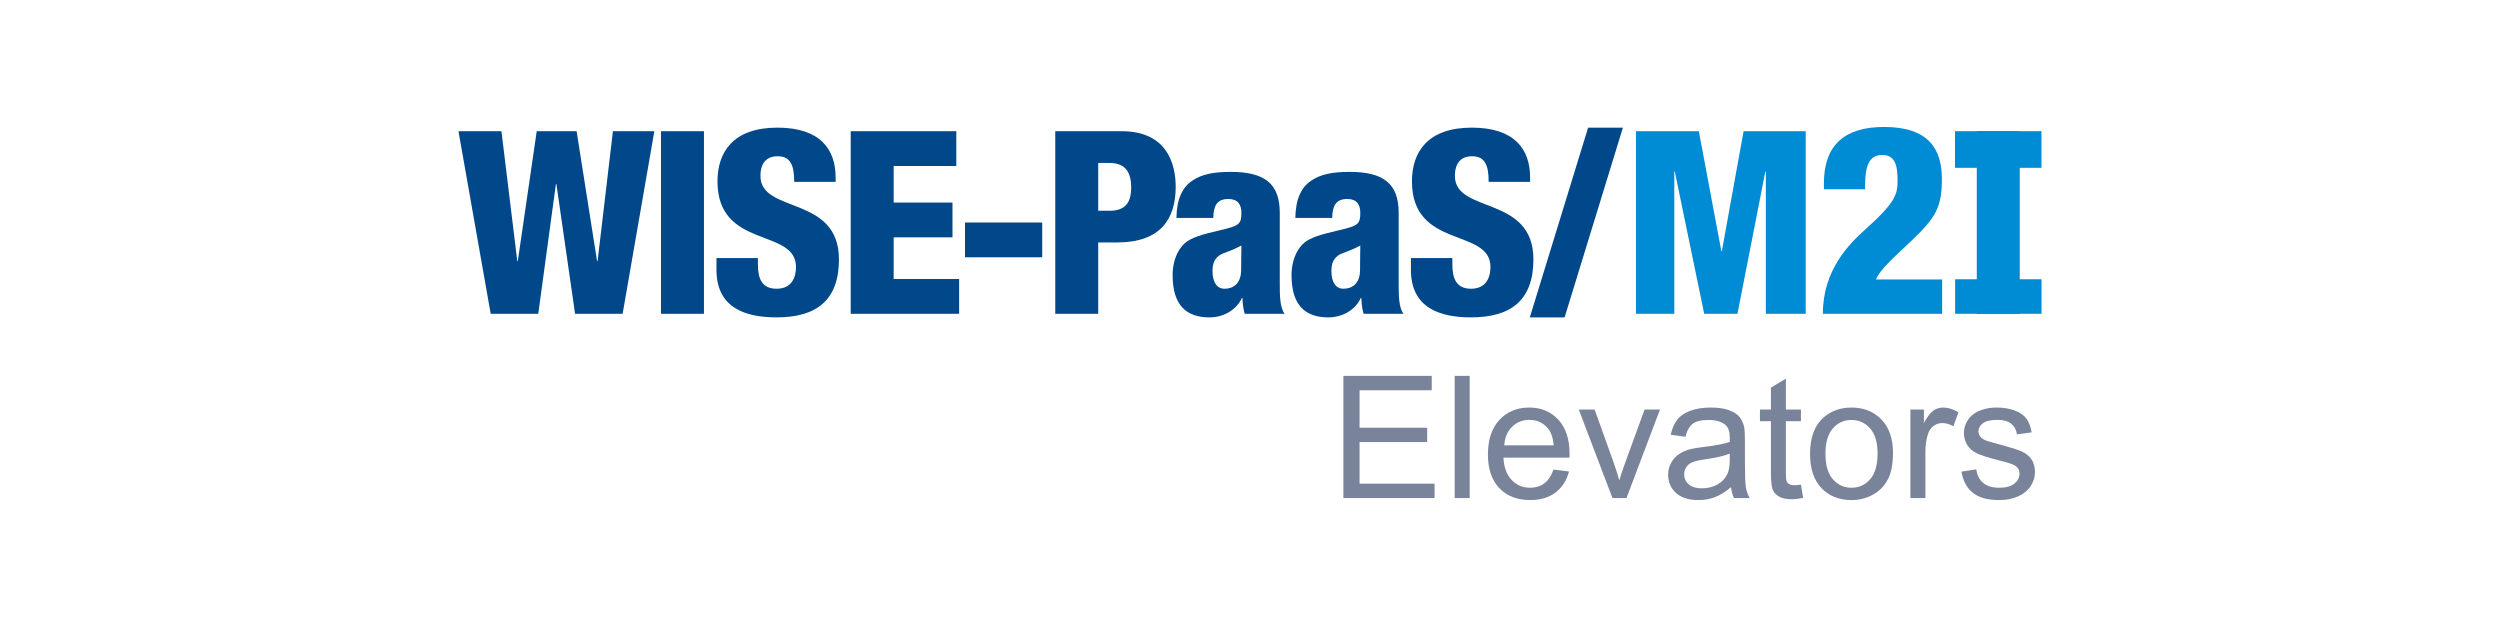 <?xml version="1.0" encoding="utf-8"?>
<!-- Generator: Adobe Illustrator 16.0.0, SVG Export Plug-In . SVG Version: 6.00 Build 0)  -->
<!DOCTYPE svg PUBLIC "-//W3C//DTD SVG 1.1//EN" "http://www.w3.org/Graphics/SVG/1.1/DTD/svg11.dtd">
<svg version="1.1" id="圖層_1" xmlns="http://www.w3.org/2000/svg" xmlns:xlink="http://www.w3.org/1999/xlink" x="0px" y="0px"
	 width="512px" height="128px" viewBox="0 0 512 128" enable-background="new 0 0 512 128" xml:space="preserve">
<g>
	<g>
		<g>
			<path fill="#004889" d="M93.895,26.874h8.799l3.246,26.604h0.105l3.875-26.604h8.17l4.189,26.604h0.105l3.143-26.604h8.482
				l-6.494,37.393h-9.74l-3.822-26.552h-0.105l-3.613,26.552h-9.74L93.895,26.874z"/>
			<path fill="#004889" d="M135.369,26.874h8.799v37.393h-8.799V26.874z"/>
			<path fill="#004889" d="M155.217,52.85v1.309c0,2.828,0.785,4.975,3.822,4.975c3.09,0,3.98-2.304,3.98-4.451
				c0-8.065-16.078-3.561-16.078-17.544c0-5.971,3.195-10.998,12.256-10.998c8.799,0,11.939,4.451,11.939,10.212v0.89h-8.484
				c0-1.781-0.209-3.09-0.732-3.928c-0.523-0.891-1.361-1.31-2.67-1.31c-2.199,0-3.51,1.31-3.51,4.032
				c0,7.804,16.078,3.876,16.078,17.074c0,8.484-4.713,11.888-12.779,11.888c-6.389,0-12.307-1.938-12.307-9.741V52.85H155.217z"/>
			<path fill="#004889" d="M174.225,26.874h21.629v7.122h-12.832v7.489h12.047v7.122h-12.047v8.538h13.408v7.122h-22.205V26.874z"/>
			<path fill="#004889" d="M197.631,45.57h15.816v7.122h-15.816V45.57z"/>
			<path fill="#004889" d="M216.115,26.874h13.617c9.27,0,11.051,6.704,11.051,11.364c0,6.704-3.195,11.417-11.994,11.417h-3.875
				v14.612h-8.799V26.874z M224.914,43.161h2.408c3.51,0,4.348-2.199,4.348-4.714c0-2.88-0.943-5.08-4.504-5.08h-2.252V43.161z"/>
			<path fill="#004889" d="M240.938,44.627c0.055-3.876,1.205-6.232,3.195-7.594c1.99-1.362,4.398-1.833,7.908-1.833
				c6.965,0,10.055,2.41,10.055,8.38v14.559c0,2.147,0,4.871,0.996,6.127h-8.17c-0.314-0.995-0.42-2.147-0.473-3.247h-0.104
				c-1.152,2.514-3.824,3.98-6.65,3.98c-4.766,0-7.543-2.515-7.543-8.642c0-3.299,1.361-6.075,3.457-7.227
				c2.096-1.152,5.238-1.676,7.594-2.304c2.566-0.681,3.037-1.101,3.037-3.247c0-1.729-0.785-2.829-2.67-2.829
				c-2.357,0-3.039,1.414-3.09,3.876H240.938z M250.785,59.134c1.779,0,3.402-1.047,3.402-3.875c0-2.357,0.053-3.823,0.053-4.976
				c-2.67,1.415-3.822,1.466-4.607,2.095c-0.891,0.681-1.311,1.571-1.311,3.143C248.322,57.772,249.213,59.134,250.785,59.134z"/>
			<path fill="#004889" d="M265.289,44.627c0.053-3.876,1.205-6.232,3.193-7.594c1.99-1.362,4.4-1.833,7.91-1.833
				c6.965,0,10.055,2.41,10.055,8.38v14.559c0,2.147,0,4.871,0.994,6.127h-8.17c-0.313-0.995-0.418-2.147-0.471-3.247h-0.105
				c-1.152,2.514-3.822,3.98-6.65,3.98c-4.766,0-7.541-2.515-7.541-8.642c0-3.299,1.361-6.075,3.457-7.227
				c2.094-1.152,5.236-1.676,7.592-2.304c2.566-0.681,3.039-1.101,3.039-3.247c0-1.729-0.785-2.829-2.672-2.829
				c-2.357,0-3.037,1.414-3.09,3.876H265.289z M275.135,59.134c1.779,0,3.404-1.047,3.404-3.875c0-2.357,0.053-3.823,0.053-4.976
				c-2.672,1.415-3.824,1.466-4.609,2.095c-0.891,0.681-1.309,1.571-1.309,3.143C272.674,57.772,273.563,59.134,275.135,59.134z"/>
			<path fill="#004889" d="M297.441,52.85v1.309c0,2.828,0.787,4.975,3.822,4.975c3.092,0,3.982-2.304,3.982-4.451
				c0-8.065-16.078-3.561-16.078-17.544c0-5.971,3.193-10.998,12.254-10.998c8.799,0,11.941,4.451,11.941,10.212v0.89h-8.484
				c0-1.781-0.209-3.09-0.734-3.928c-0.523-0.891-1.361-1.31-2.67-1.31c-2.199,0-3.51,1.31-3.51,4.032
				c0,7.804,16.078,3.876,16.078,17.074c0,8.484-4.713,11.888-12.779,11.888c-6.389,0-12.307-1.938-12.307-9.741V52.85H297.441z"/>
			<path fill="#004889" d="M325.248,26.141h7.123L320.43,65h-7.123L325.248,26.141z"/>
			<path fill="#008BD5" d="M335.039,26.874h12.883l4.609,24.562h0.104l4.451-24.562h12.727v37.393h-8.17V35.148h-0.104
				l-5.709,29.118h-6.809L343,35.148h-0.105v29.118h-7.855V26.874z"/>
			<path fill="#008BD5" d="M373.539,38.756v-1.244c0-7.675,4.107-11.512,12.324-11.512c9.297,0,11.836,4.703,11.836,10.702
				c0,5.729-1.297,7.89-6.053,12.431c-3.73,3.567-6.541,5.945-7.459,8.107h13.566v7.026h-24.432c0-9.026,5.461-14.377,8.648-17.242
				c6.541-5.837,6.648-7.404,6.648-10.269c0-3.026-0.594-5.026-3.189-5.026c-3.459,0-3.459,4.107-3.459,7.026H373.539z"/>
			<path fill="#008BD5" d="M404.846,26.874h8.799v37.393h-8.799V26.874z"/>
		</g>
	</g>
	<rect x="400.385" y="26.867" fill="#008BD5" width="17.707" height="7.501"/>
	<rect x="400.408" y="57.193" fill="#008BD5" width="17.697" height="7.069"/>
</g>
<g>
	<path fill="#79849A" d="M275.123,102.005V76.977h18.098v2.954h-14.785v7.666h13.846v2.937h-13.846v8.519h15.365v2.954H275.123z"/>
	<path fill="#79849A" d="M297.915,102.005V76.977h3.073v25.028H297.915z"/>
	<path fill="#79849A" d="M318.163,96.166l3.176,0.393c-0.501,1.855-1.429,3.295-2.782,4.319c-1.355,1.024-3.086,1.537-5.191,1.537
		c-2.651,0-4.754-0.816-6.308-2.45s-2.331-3.924-2.331-6.872c0-3.05,0.786-5.418,2.356-7.103c1.571-1.684,3.608-2.526,6.112-2.526
		c2.424,0,4.404,0.825,5.941,2.475c1.536,1.651,2.305,3.973,2.305,6.966c0,0.182-0.006,0.456-0.018,0.819h-13.521
		c0.113,1.992,0.678,3.517,1.69,4.576s2.276,1.587,3.79,1.587c1.127,0,2.088-0.295,2.885-0.888
		C317.064,98.409,317.696,97.463,318.163,96.166z M308.073,91.198h10.124c-0.137-1.525-0.523-2.669-1.16-3.432
		c-0.979-1.184-2.248-1.776-3.808-1.776c-1.411,0-2.599,0.473-3.56,1.417C308.708,88.353,308.176,89.616,308.073,91.198z"/>
	<path fill="#79849A" d="M330.234,102.005l-6.898-18.131h3.244l3.893,10.858c0.421,1.172,0.809,2.39,1.161,3.654
		c0.272-0.956,0.654-2.106,1.144-3.449l4.029-11.063h3.158l-6.863,18.131H330.234z"/>
	<path fill="#79849A" d="M354.511,99.769c-1.139,0.967-2.233,1.65-3.286,2.048c-1.053,0.398-2.184,0.598-3.39,0.598
		c-1.991,0-3.522-0.486-4.593-1.459c-1.069-0.973-1.604-2.217-1.604-3.73c0-0.888,0.202-1.699,0.606-2.433
		c0.404-0.734,0.934-1.323,1.588-1.767s1.391-0.78,2.211-1.007c0.603-0.159,1.514-0.313,2.73-0.461
		c2.482-0.296,4.309-0.649,5.48-1.059c0.012-0.421,0.018-0.688,0.018-0.802c0-1.252-0.29-2.134-0.871-2.646
		c-0.785-0.694-1.951-1.042-3.5-1.042c-1.445,0-2.512,0.253-3.201,0.76c-0.688,0.507-1.197,1.403-1.527,2.689l-3.005-0.41
		c0.273-1.286,0.723-2.325,1.349-3.116s1.531-1.4,2.715-1.827s2.555-0.64,4.114-0.64c1.548,0,2.806,0.182,3.772,0.546
		c0.968,0.365,1.68,0.823,2.135,1.375c0.455,0.552,0.773,1.25,0.956,2.091c0.103,0.524,0.153,1.468,0.153,2.834v4.098
		c0,2.857,0.065,4.664,0.197,5.42c0.13,0.757,0.389,1.482,0.776,2.177h-3.21C354.807,101.368,354.602,100.622,354.511,99.769z
		 M354.254,92.905c-1.115,0.456-2.788,0.842-5.019,1.161c-1.264,0.182-2.157,0.387-2.681,0.614
		c-0.523,0.228-0.928,0.561-1.212,0.999s-0.427,0.925-0.427,1.459c0,0.819,0.31,1.502,0.93,2.049
		c0.621,0.546,1.528,0.819,2.724,0.819c1.184,0,2.236-0.259,3.158-0.777c0.922-0.518,1.599-1.226,2.032-2.125
		c0.33-0.694,0.494-1.718,0.494-3.073V92.905z"/>
	<path fill="#79849A" d="M368.834,99.256l0.444,2.714c-0.864,0.182-1.639,0.273-2.321,0.273c-1.116,0-1.98-0.177-2.596-0.529
		c-0.614-0.353-1.047-0.817-1.297-1.392c-0.251-0.575-0.376-1.784-0.376-3.628V86.264h-2.253v-2.39h2.253v-4.49l3.056-1.844v6.334
		h3.09v2.39h-3.09v10.602c0,0.876,0.055,1.44,0.162,1.69c0.108,0.25,0.285,0.45,0.529,0.598c0.245,0.148,0.595,0.222,1.051,0.222
		C367.827,99.375,368.277,99.336,368.834,99.256z"/>
	<path fill="#79849A" d="M370.695,92.939c0-3.357,0.934-5.844,2.8-7.461c1.56-1.343,3.46-2.014,5.702-2.014
		c2.492,0,4.529,0.816,6.111,2.45s2.373,3.89,2.373,6.769c0,2.333-0.35,4.169-1.049,5.506c-0.701,1.338-1.719,2.376-3.057,3.116
		c-1.338,0.74-2.797,1.11-4.379,1.11c-2.538,0-4.59-0.813-6.154-2.441C371.478,98.346,370.695,96.001,370.695,92.939z
		 M373.854,92.939c0,2.322,0.506,4.061,1.52,5.216c1.013,1.155,2.287,1.732,3.824,1.732c1.525,0,2.794-0.58,3.807-1.741
		c1.014-1.161,1.52-2.931,1.52-5.31c0-2.242-0.51-3.941-1.527-5.096c-1.02-1.155-2.285-1.733-3.799-1.733
		c-1.537,0-2.812,0.575-3.824,1.725C374.359,88.882,373.854,90.618,373.854,92.939z"/>
	<path fill="#79849A" d="M391.25,102.005V83.874h2.767v2.749c0.706-1.286,1.356-2.134,1.954-2.544s1.256-0.614,1.973-0.614
		c1.035,0,2.088,0.33,3.158,0.99l-1.059,2.851c-0.751-0.444-1.502-0.666-2.254-0.666c-0.672,0-1.274,0.202-1.81,0.606
		c-0.534,0.404-0.916,0.965-1.144,1.682c-0.342,1.093-0.512,2.288-0.512,3.585v9.492H391.25z"/>
	<path fill="#79849A" d="M401.699,96.593l3.039-0.478c0.17,1.218,0.646,2.151,1.426,2.8c0.779,0.649,1.869,0.973,3.27,0.973
		c1.41,0,2.458-0.287,3.141-0.862c0.684-0.575,1.024-1.249,1.024-2.023c0-0.694-0.302-1.24-0.905-1.639
		c-0.421-0.273-1.468-0.62-3.141-1.042c-2.254-0.569-3.816-1.061-4.687-1.477c-0.871-0.416-1.531-0.99-1.98-1.725
		c-0.45-0.734-0.675-1.545-0.675-2.433c0-0.808,0.186-1.556,0.555-2.245c0.37-0.688,0.874-1.26,1.512-1.716
		c0.478-0.353,1.129-0.651,1.955-0.896c0.824-0.245,1.709-0.367,2.654-0.367c1.422,0,2.672,0.205,3.747,0.614
		s1.87,0.965,2.382,1.665c0.512,0.7,0.865,1.637,1.059,2.809l-3.005,0.41c-0.137-0.933-0.532-1.662-1.187-2.185
		s-1.579-0.786-2.774-0.786c-1.411,0-2.419,0.233-3.021,0.7c-0.604,0.467-0.905,1.013-0.905,1.639c0,0.399,0.125,0.757,0.376,1.076
		c0.25,0.331,0.643,0.604,1.178,0.82c0.308,0.114,1.212,0.375,2.715,0.785c2.174,0.581,3.69,1.056,4.55,1.425
		c0.859,0.37,1.533,0.908,2.023,1.614c0.488,0.706,0.733,1.582,0.733,2.629c0,1.024-0.298,1.989-0.896,2.894
		c-0.598,0.905-1.461,1.604-2.587,2.1c-1.127,0.495-2.401,0.743-3.824,0.743c-2.356,0-4.151-0.489-5.387-1.468
		C402.828,99.968,402.041,98.517,401.699,96.593z"/>
</g>
</svg>
